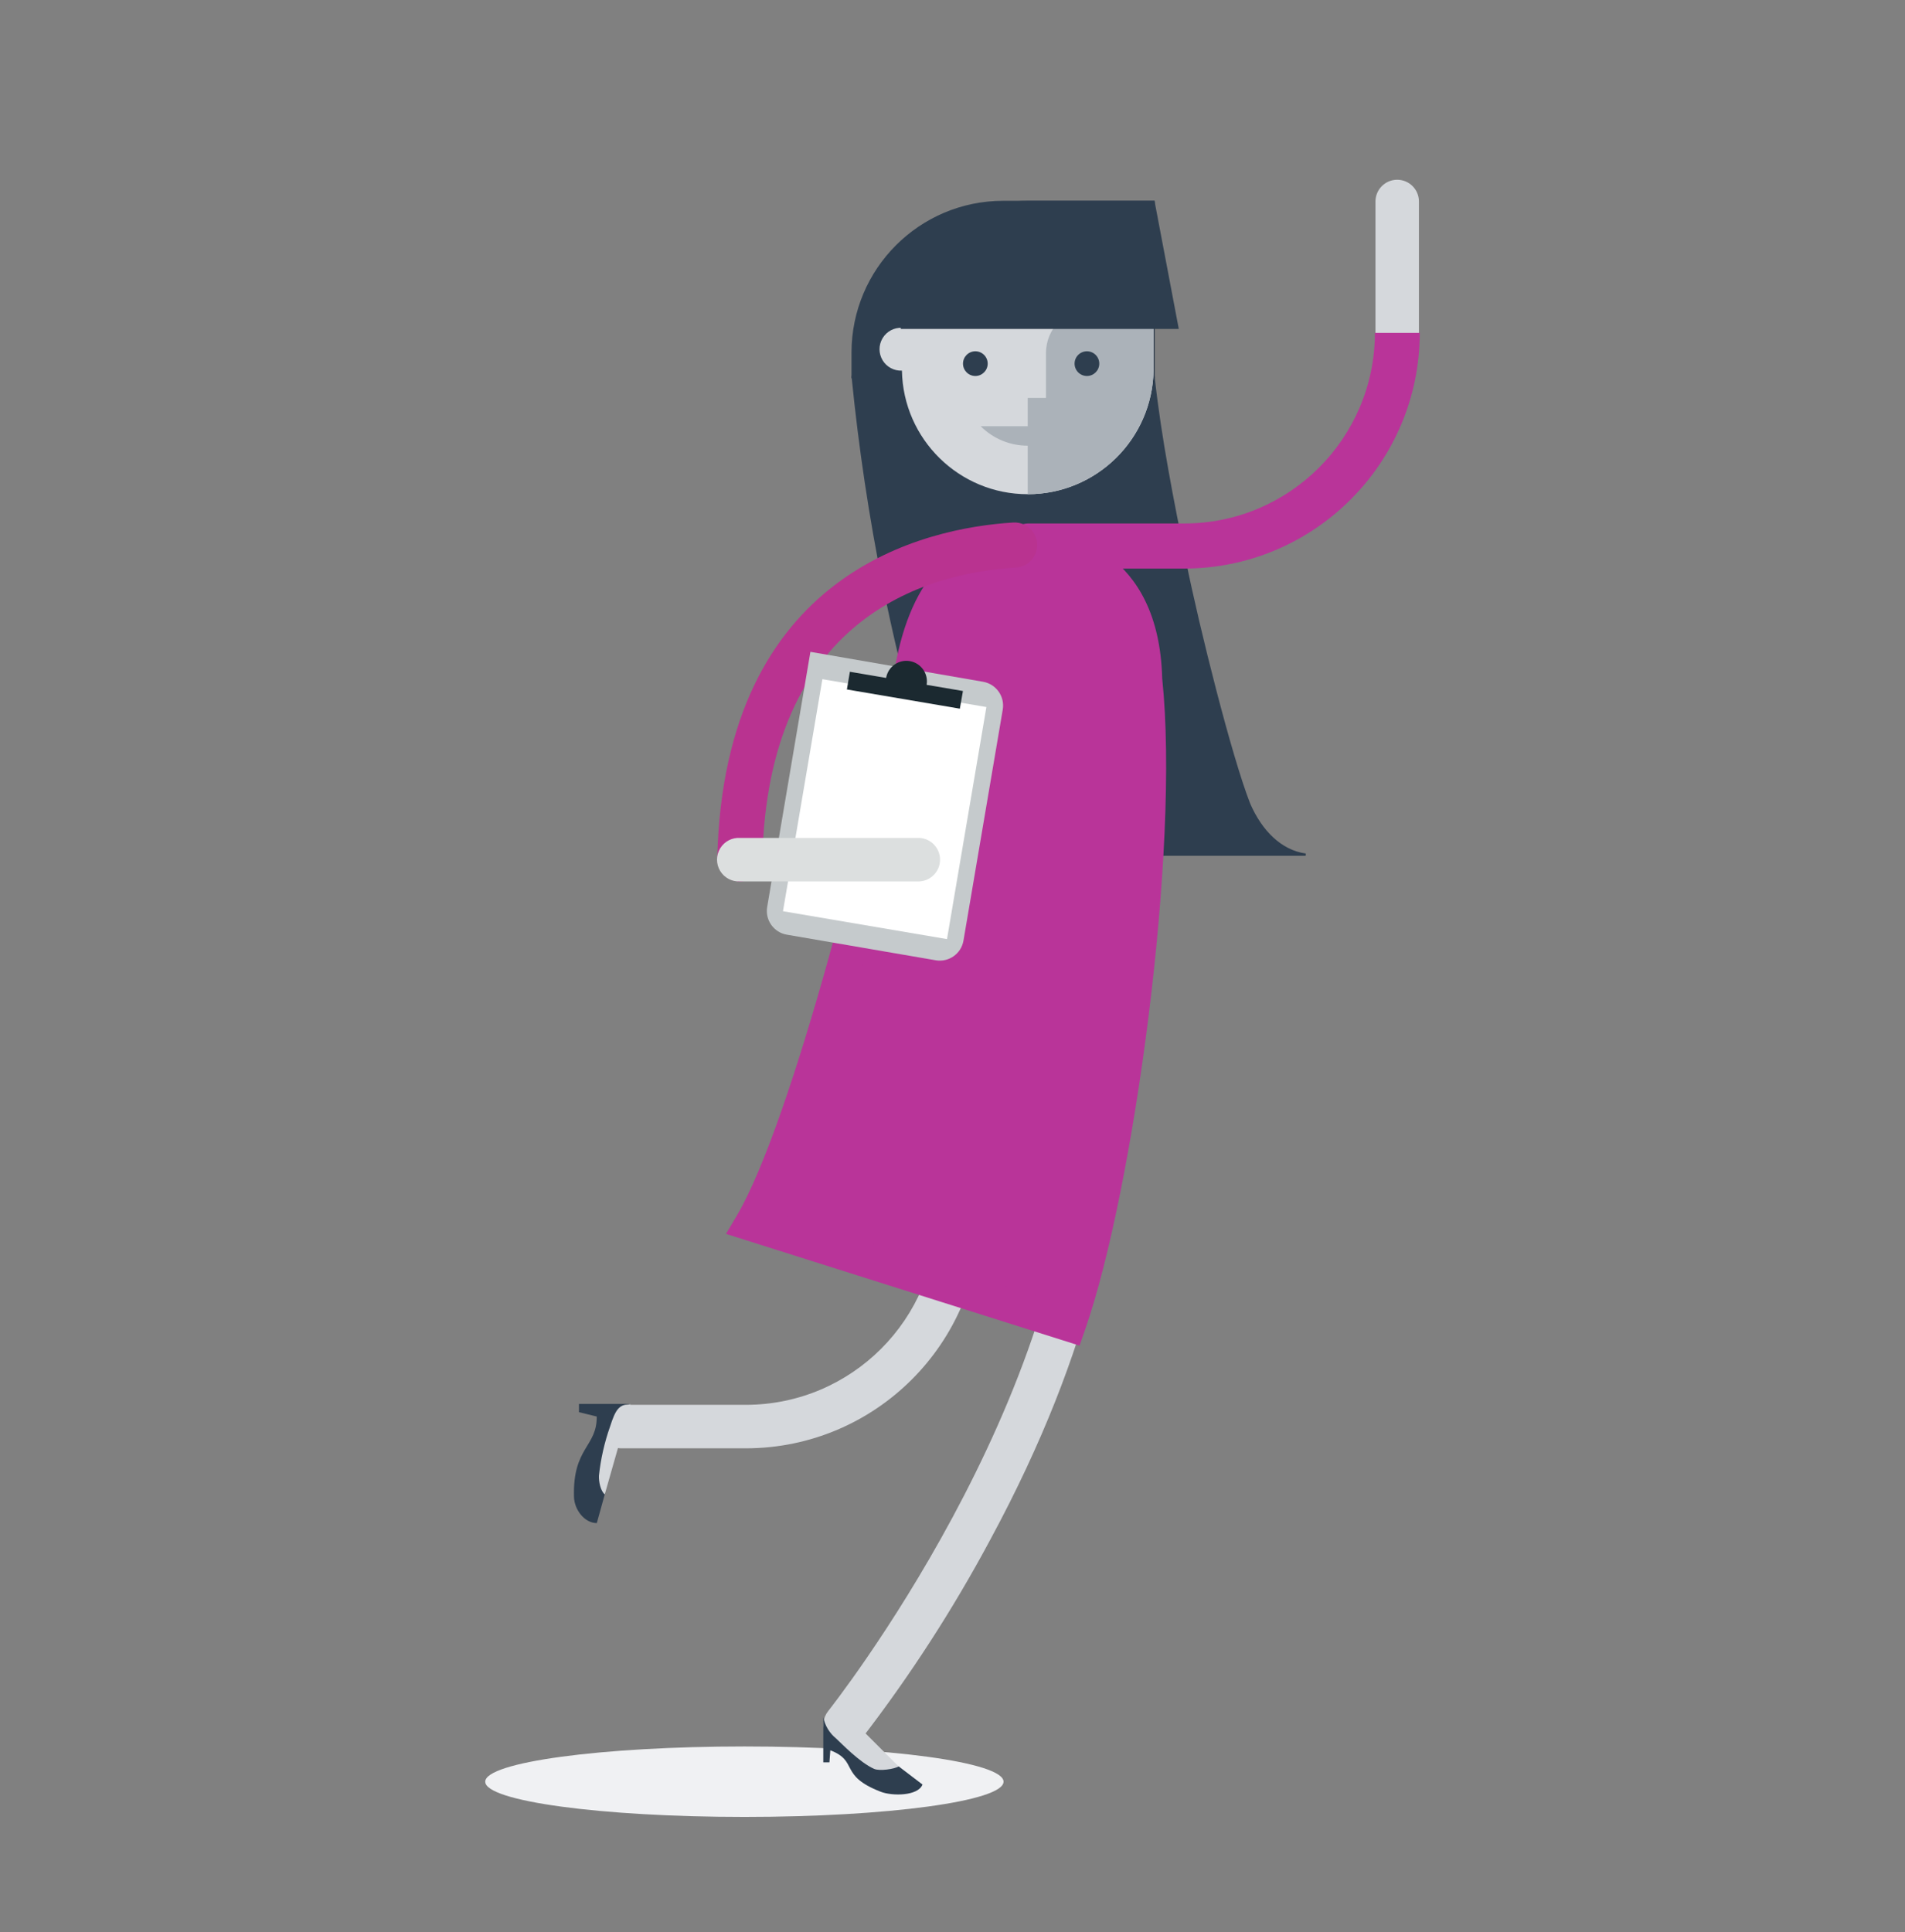 <svg width="212" height="215" viewBox="0 0 212 215" fill="none" xmlns="http://www.w3.org/2000/svg">
<rect x="0" y="0" width="212" height="215" fill="#808080" stroke="none"/>
<g style="mix-blend-mode:multiply">
<path d="M82.841 202.164C98.769 202.164 111.682 200.409 111.682 198.244C111.682 196.079 98.769 194.324 82.841 194.324C66.912 194.324 54 196.079 54 198.244C54 200.409 66.912 202.164 82.841 202.164Z" fill="#F0F1F3"/>
</g>
<path d="M95.442 41.971H128.375C129.135 48.843 130.489 55.661 131.854 62.412C133.397 70.058 136.947 84.189 139.013 89.46C140.334 92.499 142.52 94.71 145.302 95.093H117.341C109.601 95.093 104.309 88.143 102.181 81.087C100.729 75.822 99.462 70.515 98.379 65.166C96.832 57.497 95.672 49.756 94.9 41.971L95.442 42.01V41.971Z" fill="#2E3E4F" stroke="#2E3E4F" stroke-width="0.25"/>
<path d="M83.02 161.15H69.136C67.801 161.15 66.718 160.067 66.718 158.73C66.718 157.394 67.801 156.311 69.136 156.311H83.02C94.77 156.297 104.291 146.772 104.305 135.017V123.243C104.305 121.907 105.388 120.824 106.723 120.824C108.059 120.824 109.142 121.907 109.142 123.243V135.017C109.123 149.442 97.439 161.131 83.02 161.15Z" fill="#D5D8DC"/>
<path d="M67.303 166.27L70.167 156.219L67.317 157.216L65.184 166.493L67.303 166.27Z" fill="#D5D8DC"/>
<path d="M70.167 156.224C68.866 156.253 68.493 156.867 67.893 158.726C67.269 160.491 66.853 162.323 66.655 164.184C66.621 164.847 66.834 165.907 67.303 166.27L66.418 169.469C65.029 169.469 63.917 167.959 63.878 166.565C63.714 161.044 66.447 161 66.408 157.612L64.43 157.129V156.214H70.191L70.167 156.224Z" fill="#2E3E4F"/>
<path d="M94.054 194.319C93.124 194.319 92.277 193.787 91.873 192.949C91.47 192.111 91.582 191.116 92.162 190.39C92.438 190.041 119.678 155.59 119.6 123.253C119.6 121.917 120.683 120.833 122.019 120.833C123.355 120.833 124.438 121.917 124.438 123.253C124.462 133.111 122.019 149.458 110.196 171.332C106.052 179.068 101.279 186.45 95.926 193.404C95.472 193.976 94.784 194.312 94.054 194.319Z" fill="#D5D8DC"/>
<path d="M100.086 199.158C101.054 198.191 101.001 197.547 100.024 196.569L95.82 192.364C94.84 191.386 93.254 191.386 92.274 192.364C91.306 193.332 93.391 194.411 94.368 195.389C94.368 195.364 99.593 199.642 100.086 199.158Z" fill="#D5D8DC"/>
<path d="M91.621 196.09V191.067C91.802 191.996 92.304 192.832 93.038 193.429C93.618 193.956 95.65 196.095 97.271 196.816C97.88 197.087 99.506 196.845 100.018 196.545L102.66 198.558C102.176 199.851 99.273 199.86 97.996 199.357C93.323 197.542 95.578 195.969 92.404 194.75L92.303 196.09H91.621Z" fill="#2E3E4F"/>
<path d="M131.786 63.172H114.371C113.036 63.172 111.953 62.089 111.953 60.752C111.953 59.416 113.036 58.333 114.371 58.333H131.786C143.536 58.319 153.057 48.794 153.071 37.039V22.42C153.071 21.083 154.154 20 155.49 20C156.825 20 157.908 21.083 157.908 22.42V37.039C157.892 51.465 146.206 63.156 131.786 63.172Z" fill="#D5D8DC"/>
<path d="M158 37.039C157.984 51.516 146.257 63.248 131.786 63.264H114.371C113.029 63.205 111.971 62.099 111.971 60.755C111.971 59.41 113.029 58.305 114.371 58.246H131.786C143.497 58.246 152.994 48.755 153.008 37.039H158Z" fill="#B93499"/>
<path d="M106.723 123.243C106.668 116.463 107.594 109.71 109.471 103.194H119.286C121.159 109.71 122.081 116.463 122.024 123.243H106.723Z" fill="#D5D8DC"/>
<path d="M122.019 125.663H106.723C105.387 125.663 104.305 124.58 104.305 123.243C104.243 116.232 105.198 109.249 107.139 102.511C107.443 101.477 108.394 100.769 109.471 100.774H119.286C120.367 100.774 121.317 101.491 121.613 102.531C123.553 109.268 124.506 116.251 124.443 123.263C124.432 124.593 123.349 125.666 122.019 125.663ZM109.161 120.824H119.581C119.445 115.688 118.722 110.585 117.428 105.613H111.319C110.021 110.584 109.297 115.688 109.161 120.824Z" fill="#C0C5CA"/>
<path d="M106.95 116.952C106.786 118.965 106.704 121.056 106.723 123.243H122.019C122.043 121.056 121.956 118.965 121.792 116.952H106.95Z" fill="#D5D8DC"/>
<path d="M124.419 125.663H104.329L104.305 123.243C104.305 121.099 104.363 118.912 104.542 116.739L104.721 114.513H124.022L124.206 116.739C124.38 118.907 124.462 121.095 124.438 123.243L124.419 125.663ZM109.161 120.824H119.581C119.581 120.34 119.552 119.856 119.528 119.372H109.22C109.197 119.856 109.178 120.34 109.161 120.824Z" fill="#C0C5CA"/>
<path d="M128.375 41.971V22.468H111.628C102.386 22.479 94.896 29.971 94.886 39.217V41.971H128.375Z" fill="#2E3E4F" stroke="#2E3E4F" stroke-width="0.25"/>
<path d="M100.193 36.473H100.372C99.495 36.434 98.667 36.879 98.217 37.633C97.767 38.386 97.767 39.327 98.217 40.08C98.667 40.834 99.495 41.279 100.372 41.24C100.513 48.875 106.741 54.99 114.374 54.99C122.007 54.99 128.234 48.875 128.376 41.24V22.468H114.371C106.639 22.468 100.372 28.738 100.372 36.473H100.193Z" fill="#D5D8DC"/>
<path d="M128.375 40.988V34.305H121.376C118.628 34.307 116.403 36.536 116.403 39.285V44.279H114.371V54.993C122.098 54.98 128.359 48.718 128.375 40.988Z" fill="#ABB2B9"/>
<path d="M109.137 47.425C112.029 50.314 116.714 50.314 119.605 47.425H109.137Z" fill="#ABB2B9"/>
<path d="M128.375 22.468H114.371C106.639 22.468 100.372 28.738 100.372 36.473H131.031L128.375 22.468Z" fill="#2E3E4F" stroke="#2E3E4F" stroke-width="0.25"/>
<path d="M101.339 75.629C103.274 62.62 110.09 60.999 114.371 60.733C118.657 60.999 127.118 63.124 127.408 75.629C129.44 94.734 124.022 132.646 118.933 147.309L83.697 136.179C89.986 125.532 99.177 89.721 101.339 75.629Z" fill="#B93499"/>
<path d="M120.142 149.724L80.794 137.292L82.033 135.196C88.104 124.913 97.295 89.222 99.423 75.343C101.02 64.725 105.867 59.315 114.255 58.802H114.371H114.492C118.846 59.068 128.97 61.222 129.338 75.503C131.326 94.425 126.199 132.322 120.756 147.948L120.142 149.724ZM86.507 135.037L117.694 144.89C122.691 128.891 127.34 93.263 125.487 75.837V75.677C125.25 65.558 119.349 63.012 114.386 62.674C110.066 62.964 104.938 64.784 103.259 75.919C101.247 89.072 92.912 122.062 86.507 135.037Z" fill="#B93499"/>
<path d="M108.542 41.835C109.301 41.835 109.916 41.22 109.916 40.461C109.916 39.702 109.301 39.087 108.542 39.087C107.784 39.087 107.168 39.702 107.168 40.461C107.168 41.22 107.784 41.835 108.542 41.835Z" fill="#2E3E4F"/>
<path d="M120.96 41.835C121.719 41.835 122.334 41.22 122.334 40.461C122.334 39.702 121.719 39.087 120.96 39.087C120.201 39.087 119.586 39.702 119.586 40.461C119.586 41.22 120.201 41.835 120.96 41.835Z" fill="#2E3E4F"/>
<path d="M82.332 98.072H82.275C81.609 98.057 80.976 97.778 80.516 97.297C80.056 96.815 79.806 96.17 79.822 95.505C80.563 63.562 103.082 58.74 112.734 58.141C113.635 58.077 114.501 58.502 115.002 59.253C115.503 60.005 115.561 60.968 115.155 61.775C114.749 62.581 113.941 63.108 113.039 63.153C102.778 63.78 85.461 68.859 84.833 95.619C84.807 96.981 83.695 98.072 82.332 98.072Z" fill="#B93390"/>
<path d="M90.187 72.529L85.375 100.925C85.134 102.373 86.106 103.745 87.553 103.997L104.147 106.85C105.595 107.091 106.967 106.118 107.219 104.672L111.593 78.948C111.835 77.493 110.859 76.114 109.406 75.858L90.187 72.529Z" fill="#C5CACC"/>
<path d="M109.773 78.67L91.519 75.57L87.134 101.389L105.388 104.49L109.773 78.67Z" fill="white"/>
<path d="M103.12 76.2C103.333 74.955 102.496 73.774 101.251 73.561C100.007 73.348 98.825 74.185 98.612 75.43L94.58 74.745L94.248 76.714L106.819 78.853L107.162 76.885L103.12 76.2Z" fill="#1B2930"/>
<path d="M102.34 98.072H82.37C81.469 98.129 80.612 97.68 80.144 96.908C79.677 96.136 79.677 95.168 80.144 94.396C80.612 93.624 81.469 93.175 82.37 93.232H102.34C103.618 93.312 104.614 94.372 104.614 95.652C104.614 96.932 103.618 97.992 102.34 98.072Z" fill="#DCDFDF"/>
</svg>
